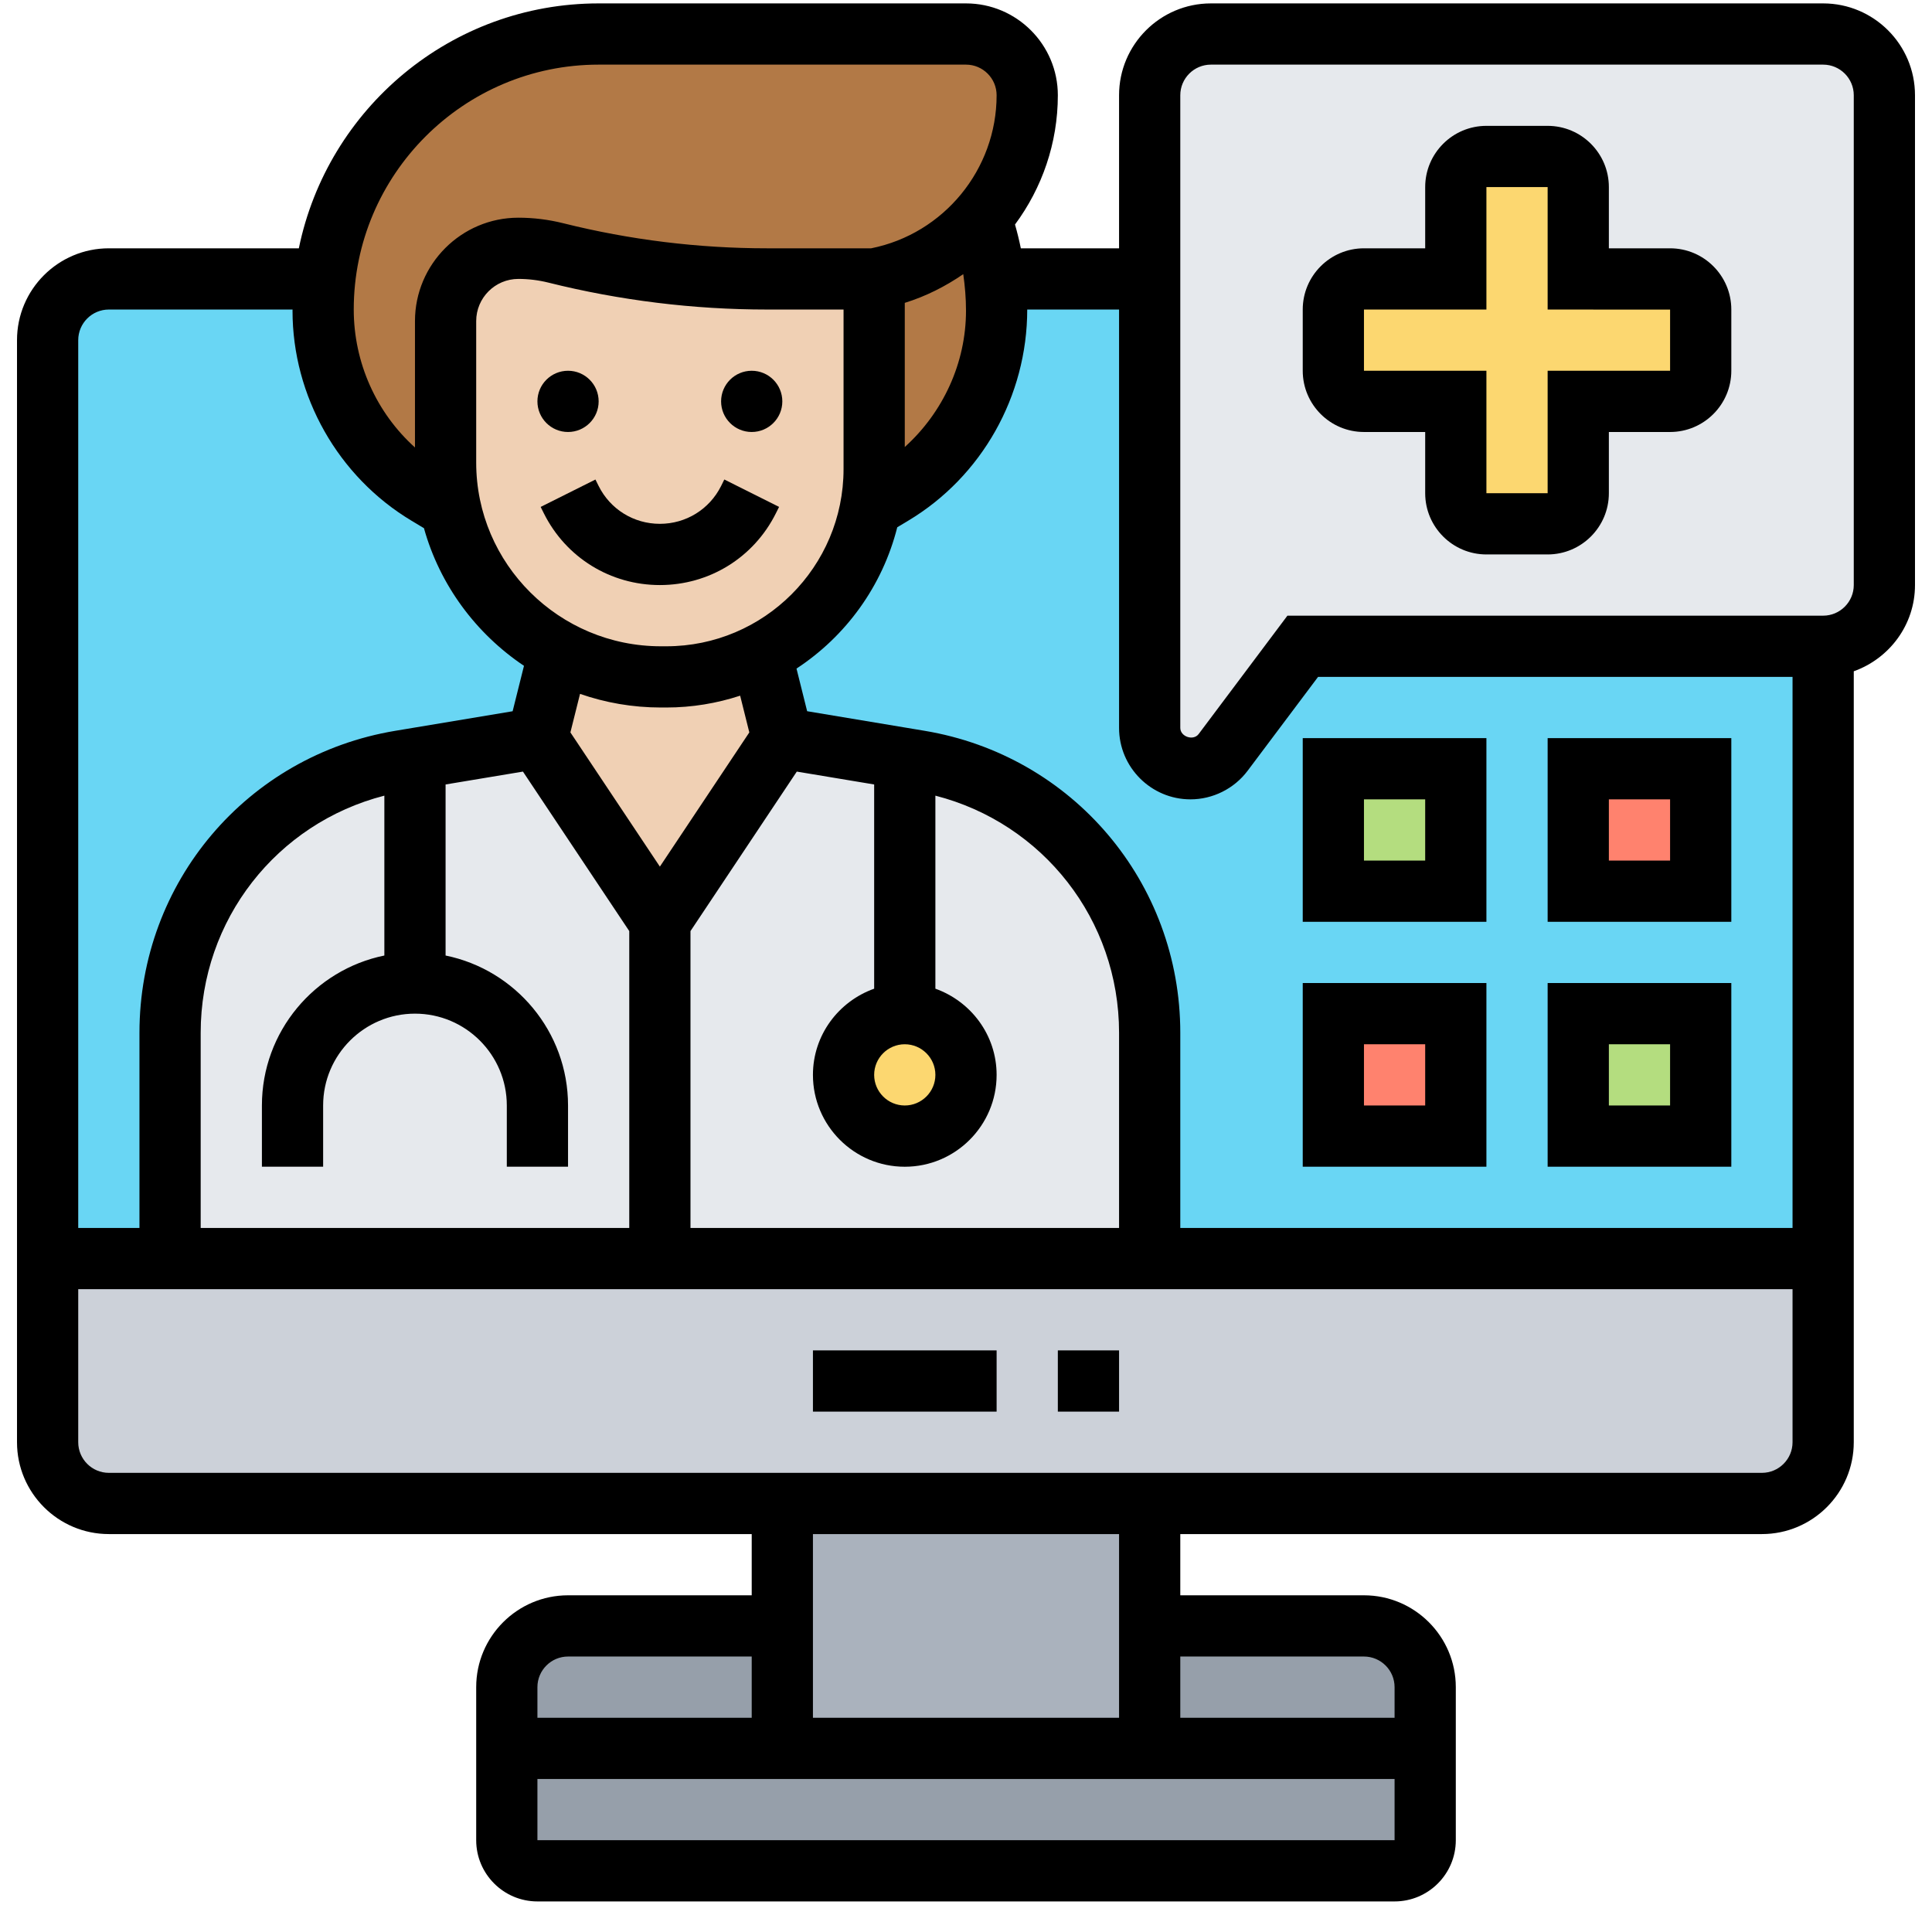 <svg width="71" height="70" viewBox="0 0 71 70" fill="none" xmlns="http://www.w3.org/2000/svg">
<g clip-path="url(#clip0_2_4770)">
<g clip-path="url(#clip1_2_4770)">
<g clip-path="url(#clip2_2_4770)">
<path d="M52.375 64.25V67.625C52.375 68.244 51.869 68.75 51.25 68.75H19.75C19.131 68.75 18.625 68.244 18.625 67.625V64.25H28.75H42.25H52.375Z" fill="#969FAA"/>
</g>
<g clip-path="url(#clip3_2_4770)">
<path d="M28.75 59.75V64.25H18.625V62C18.625 60.763 19.637 59.75 20.875 59.75H28.75Z" fill="#969FAA"/>
</g>
<g clip-path="url(#clip4_2_4770)">
<path d="M52.375 62V64.25H42.25V59.75H50.125C51.362 59.75 52.375 60.763 52.375 62Z" fill="#969FAA"/>
</g>
<g clip-path="url(#clip5_2_4770)">
<path d="M42.25 59.75V64.25H28.75V59.75V55.25H42.25V59.75Z" fill="#AAB2BD"/>
</g>
<g clip-path="url(#clip6_2_4770)">
<path d="M67 46.25V53C67 54.237 65.987 55.25 64.75 55.25H42.25H28.75H4C2.763 55.25 1.75 54.237 1.75 53V46.25H6.25H24.25H42.25H67Z" fill="#CCD1D9"/>
</g>
<g clip-path="url(#clip7_2_4770)">
<path d="M67 46.25H1.75V12.5C1.75 11.257 2.757 10.25 4 10.25H67V46.25Z" fill="#69D6F4"/>
</g>
<g clip-path="url(#clip8_2_4770)">
<path d="M49 37.25H53.5V41.75H49V37.25Z" fill="#FF826E"/>
</g>
<g clip-path="url(#clip9_2_4770)">
<path d="M58 28.25H62.5V32.75H58V28.25Z" fill="#FF826E"/>
</g>
<g clip-path="url(#clip10_2_4770)">
<path d="M58 37.25H62.5V41.75H58V37.25Z" fill="#B4DD7F"/>
</g>
<g clip-path="url(#clip11_2_4770)">
<path d="M49 28.25H53.5V32.75H49V28.25Z" fill="#B4DD7F"/>
</g>
<g clip-path="url(#clip12_2_4770)">
<path d="M16.375 17C16.375 17.562 16.431 18.114 16.544 18.642L16.51 18.654L15.7 18.17C13.326 16.741 11.875 14.188 11.875 11.42V11.375C11.875 10.992 11.898 10.621 11.943 10.25C12.494 5.188 16.791 1.25 22 1.25H35.5C36.119 1.25 36.681 1.498 37.086 1.914C37.502 2.319 37.75 2.881 37.75 3.5C37.75 5.21 37.12 6.796 36.051 8.011C35.095 9.125 33.767 9.924 32.237 10.227L32.125 10.25H28.188C25.578 10.25 22.968 9.924 20.425 9.294C19.975 9.181 19.514 9.125 19.052 9.125C17.567 9.125 16.375 10.318 16.375 11.803V17Z" fill="#B27946"/>
</g>
<g clip-path="url(#clip13_2_4770)">
<path d="M36.558 10.25C36.603 10.621 36.625 10.992 36.625 11.375V11.42C36.625 14.188 35.174 16.741 32.8 18.17L31.99 18.654C32.08 18.192 32.125 17.72 32.125 17.236V10.25L32.238 10.227C33.768 9.924 35.095 9.125 36.051 8.011C36.299 8.731 36.479 9.474 36.558 10.25Z" fill="#B27946"/>
</g>
<g clip-path="url(#clip14_2_4770)">
<path d="M33.79 27.969L33.25 27.879L28.75 27.125L24.25 33.875L19.75 27.125L15.25 27.879L14.71 27.969C9.828 28.779 6.25 32.998 6.25 37.947V46.25H24.25H42.25V37.947C42.25 32.998 38.672 28.779 33.79 27.969Z" fill="#E6E9ED"/>
</g>
<g clip-path="url(#clip15_2_4770)">
<path d="M33.25 41.75C34.493 41.75 35.5 40.743 35.5 39.5C35.5 38.257 34.493 37.25 33.25 37.25C32.007 37.25 31 38.257 31 39.5C31 40.743 32.007 41.75 33.25 41.75Z" fill="#FCD770"/>
</g>
<g clip-path="url(#clip16_2_4770)">
<path d="M20.549 23.953C21.663 24.538 22.934 24.875 24.284 24.875H24.486C25.735 24.875 26.927 24.571 27.974 24.031L28.75 27.125L24.25 33.875L19.75 27.125L20.549 23.953Z" fill="#F0D0B4"/>
</g>
<g clip-path="url(#clip17_2_4770)">
<path d="M20.549 23.953C18.524 22.872 17.039 20.949 16.544 18.642C16.431 18.114 16.375 17.562 16.375 17V11.803C16.375 10.318 17.567 9.125 19.052 9.125C19.514 9.125 19.975 9.181 20.425 9.294C22.968 9.924 25.578 10.25 28.188 10.25H32.125V17.236C32.125 17.72 32.08 18.192 31.99 18.654C31.551 21.005 30.032 22.974 27.974 24.031C26.927 24.571 25.735 24.875 24.486 24.875H24.284C22.934 24.875 21.663 24.538 20.549 23.953Z" fill="#F0D0B4"/>
</g>
<g clip-path="url(#clip18_2_4770)">
<path d="M69.25 3.5V21.5C69.25 22.738 68.237 23.75 67 23.75H47.875L44.95 27.654C44.669 28.025 44.219 28.25 43.746 28.25C42.925 28.25 42.25 27.575 42.25 26.754V10.25V3.5C42.25 2.263 43.263 1.25 44.5 1.25H67C68.237 1.25 69.25 2.263 69.25 3.5Z" fill="#E6E9ED"/>
</g>
<g clip-path="url(#clip19_2_4770)">
<path d="M62.5 11.375V13.625C62.5 14.244 61.994 14.75 61.375 14.75H58V18.125C58 18.744 57.494 19.25 56.875 19.25H54.625C54.006 19.25 53.5 18.744 53.5 18.125V14.75H50.125C49.506 14.75 49 14.244 49 13.625V11.375C49 10.756 49.506 10.25 50.125 10.25H53.5V6.875C53.5 6.256 54.006 5.75 54.625 5.75H56.875C57.494 5.75 58 6.256 58 6.875V10.25H61.375C61.994 10.25 62.5 10.756 62.5 11.375Z" fill="#FCD770"/>
</g>
</g>
<g clip-path="url(#clip20_2_4770)">
<path d="M20.875 15.875C21.496 15.875 22 15.371 22 14.75C22 14.129 21.496 13.625 20.875 13.625C20.254 13.625 19.75 14.129 19.75 14.75C19.75 15.371 20.254 15.875 20.875 15.875Z" fill="black"/>
<path d="M27.625 15.875C28.246 15.875 28.75 15.371 28.75 14.75C28.75 14.129 28.246 13.625 27.625 13.625C27.004 13.625 26.5 14.129 26.5 14.75C26.5 15.371 27.004 15.875 27.625 15.875Z" fill="black"/>
<path d="M26.5 17.86C26.071 18.717 25.209 19.25 24.25 19.25C23.29 19.25 22.428 18.717 22 17.86L21.882 17.622L19.869 18.629L19.987 18.866C20.799 20.491 22.433 21.5 24.25 21.5C26.067 21.5 27.7 20.491 28.512 18.865L28.631 18.628L26.618 17.621L26.5 17.86Z" fill="black"/>
<path d="M61.375 9.125H59.125V6.875C59.125 5.634 58.116 4.625 56.875 4.625H54.625C53.384 4.625 52.375 5.634 52.375 6.875V9.125H50.125C48.884 9.125 47.875 10.134 47.875 11.375V13.625C47.875 14.866 48.884 15.875 50.125 15.875H52.375V18.125C52.375 19.366 53.384 20.375 54.625 20.375H56.875C58.116 20.375 59.125 19.366 59.125 18.125V15.875H61.375C62.616 15.875 63.625 14.866 63.625 13.625V11.375C63.625 10.134 62.616 9.125 61.375 9.125ZM61.375 13.625H56.875V18.125H54.625V13.625H50.125V11.375H54.625V6.875H56.875V11.375L61.375 11.378V13.625Z" fill="black"/>
<path d="M67 0.125H44.5C42.639 0.125 41.125 1.639 41.125 3.5V9.125H37.515C37.455 8.83 37.384 8.539 37.301 8.251C38.294 6.911 38.875 5.26 38.875 3.5C38.875 1.639 37.361 0.125 35.5 0.125H22C16.576 0.125 12.038 3.983 10.982 9.125H4C2.139 9.125 0.625 10.639 0.625 12.5V53C0.625 54.861 2.139 56.375 4 56.375H27.625V58.625H20.875C19.014 58.625 17.5 60.139 17.5 62V67.625C17.5 68.866 18.509 69.875 19.75 69.875H51.25C52.491 69.875 53.5 68.866 53.5 67.625V62C53.5 60.139 51.986 58.625 50.125 58.625H43.375V56.375H64.75C66.611 56.375 68.125 54.861 68.125 53V24.668C69.431 24.202 70.375 22.965 70.375 21.5V3.5C70.375 1.639 68.861 0.125 67 0.125ZM41.125 11.375V26.75C41.125 28.197 42.303 29.375 43.75 29.375C44.571 29.375 45.356 28.982 45.849 28.325L48.438 24.875H65.875V45.125H43.375V37.952C43.375 32.429 39.422 27.763 33.974 26.855L29.662 26.136L29.271 24.569C31.087 23.38 32.429 21.537 32.974 19.376L33.38 19.133C36.076 17.516 37.75 14.56 37.75 11.375H41.125ZM14.125 35.114C11.561 35.637 9.625 37.909 9.625 40.625V42.875H11.875V40.625C11.875 38.764 13.389 37.25 15.25 37.25C17.111 37.25 18.625 38.764 18.625 40.625V42.875H20.875V40.625C20.875 37.909 18.939 35.637 16.375 35.114V28.828L19.218 28.355L23.125 34.216V45.125H7.375V37.952C7.375 33.8 10.171 30.253 14.125 29.239V35.114ZM24.486 23.75H24.288C20.545 23.75 17.5 20.723 17.5 17V11.8C17.5 10.945 18.195 10.25 19.05 10.25C19.423 10.25 19.794 10.296 20.155 10.386C22.781 11.042 25.484 11.375 28.189 11.375H31V17.236C31 20.828 28.078 23.75 24.486 23.75ZM24.288 26H24.486C25.433 26 26.345 25.845 27.2 25.565L27.537 26.915L24.25 31.847L20.962 26.915L21.316 25.499C22.247 25.823 23.248 26 24.288 26ZM25.375 34.216L29.282 28.355L32.125 28.828V36.333C30.819 36.799 29.875 38.036 29.875 39.501C29.875 41.362 31.389 42.876 33.25 42.876C35.111 42.876 36.625 41.362 36.625 39.501C36.625 38.036 35.681 36.799 34.375 36.333V29.239C38.329 30.253 41.125 33.8 41.125 37.952V45.125H25.375V34.216ZM34.375 39.5C34.375 40.12 33.87 40.625 33.25 40.625C32.63 40.625 32.125 40.12 32.125 39.5C32.125 38.88 32.63 38.375 33.25 38.375C33.87 38.375 34.375 38.88 34.375 39.5ZM35.399 10.075C35.462 10.512 35.5 10.958 35.5 11.417C35.5 13.339 34.655 15.159 33.25 16.427V11.13C34.029 10.888 34.747 10.523 35.399 10.075ZM22 2.375H35.5C36.12 2.375 36.625 2.88 36.625 3.5C36.625 6.225 34.685 8.591 32.014 9.125H28.189C25.666 9.125 23.148 8.815 20.701 8.204C20.162 8.069 19.606 8 19.05 8C16.956 8 15.25 9.706 15.25 11.8V16.444C13.839 15.175 13 13.335 13 11.374C13 6.413 17.038 2.375 22 2.375ZM4 11.375H10.752C10.752 11.389 10.75 11.402 10.75 11.417C10.75 14.56 12.424 17.516 15.12 19.134L15.58 19.41C16.163 21.501 17.491 23.284 19.256 24.468L18.839 26.137L14.527 26.856C9.078 27.763 5.125 32.429 5.125 37.952V45.125H2.875V12.5C2.875 11.88 3.38 11.375 4 11.375ZM20.875 60.875H27.625V63.125H19.75V62C19.75 61.38 20.255 60.875 20.875 60.875ZM19.75 67.625V65.375H51.25V67.625H19.75ZM50.125 60.875C50.745 60.875 51.25 61.38 51.25 62V63.125H43.375V60.875H50.125ZM41.125 63.125H29.875V56.375H41.125V63.125ZM64.75 54.125H4C3.38 54.125 2.875 53.62 2.875 53V47.375H65.875V53C65.875 53.62 65.37 54.125 64.75 54.125ZM68.125 21.5C68.125 22.12 67.62 22.625 67 22.625H47.312L44.05 26.975C43.856 27.234 43.376 27.074 43.375 26.749V3.5C43.375 2.88 43.88 2.375 44.5 2.375H67C67.62 2.375 68.125 2.88 68.125 3.5V21.5Z" fill="black"/>
<path d="M63.625 27.125H56.875V33.875H63.625V27.125ZM61.375 31.625H59.125V29.375H61.375V31.625Z" fill="black"/>
<path d="M63.625 36.125H56.875V42.875H63.625V36.125ZM61.375 40.625H59.125V38.375H61.375V40.625Z" fill="black"/>
<path d="M54.625 27.125H47.875V33.875H54.625V27.125ZM52.375 31.625H50.125V29.375H52.375V31.625Z" fill="black"/>
<path d="M54.625 36.125H47.875V42.875H54.625V36.125ZM52.375 40.625H50.125V38.375H52.375V40.625Z" fill="black"/>
<path d="M29.875 49.625H36.625V51.875H29.875V49.625Z" fill="black"/>
<path d="M38.875 49.625H41.125V51.875H38.875V49.625Z" fill="black"/>
</g>
</g>
<defs>
<clipPath id="clip0_2_4770">
<rect width="69.75" height="69.75" fill="white" transform="translate(0.625 0.125)"/>
</clipPath>
<clipPath id="clip1_2_4770">
<rect width="67.5" height="67.5" fill="white" transform="translate(1.75 1.25)"/>
</clipPath>
<clipPath id="clip2_2_4770">
<rect width="33.75" height="4.5" fill="white" transform="translate(18.625 64.25)"/>
</clipPath>
<clipPath id="clip3_2_4770">
<rect width="10.125" height="4.5" fill="white" transform="translate(18.625 59.75)"/>
</clipPath>
<clipPath id="clip4_2_4770">
<rect width="10.125" height="4.5" fill="white" transform="translate(42.25 59.75)"/>
</clipPath>
<clipPath id="clip5_2_4770">
<rect width="13.5" height="9" fill="white" transform="translate(28.75 55.25)"/>
</clipPath>
<clipPath id="clip6_2_4770">
<rect width="65.25" height="9" fill="white" transform="translate(1.75 46.25)"/>
</clipPath>
<clipPath id="clip7_2_4770">
<rect width="65.25" height="36" fill="white" transform="translate(1.75 10.25)"/>
</clipPath>
<clipPath id="clip8_2_4770">
<rect width="4.5" height="4.5" fill="white" transform="translate(49 37.25)"/>
</clipPath>
<clipPath id="clip9_2_4770">
<rect width="4.5" height="4.5" fill="white" transform="translate(58 28.25)"/>
</clipPath>
<clipPath id="clip10_2_4770">
<rect width="4.5" height="4.5" fill="white" transform="translate(58 37.25)"/>
</clipPath>
<clipPath id="clip11_2_4770">
<rect width="4.5" height="4.5" fill="white" transform="translate(49 28.25)"/>
</clipPath>
<clipPath id="clip12_2_4770">
<rect width="25.875" height="17.404" fill="white" transform="translate(11.875 1.25)"/>
</clipPath>
<clipPath id="clip13_2_4770">
<rect width="4.635" height="10.643" fill="white" transform="translate(31.99 8.011)"/>
</clipPath>
<clipPath id="clip14_2_4770">
<rect width="36" height="19.125" fill="white" transform="translate(6.25 27.125)"/>
</clipPath>
<clipPath id="clip15_2_4770">
<rect width="4.5" height="4.5" fill="white" transform="translate(31 37.25)"/>
</clipPath>
<clipPath id="clip16_2_4770">
<rect width="9" height="9.922" fill="white" transform="translate(19.75 23.953)"/>
</clipPath>
<clipPath id="clip17_2_4770">
<rect width="15.75" height="15.75" fill="white" transform="translate(16.375 9.125)"/>
</clipPath>
<clipPath id="clip18_2_4770">
<rect width="27" height="27" fill="white" transform="translate(42.25 1.25)"/>
</clipPath>
<clipPath id="clip19_2_4770">
<rect width="13.5" height="13.5" fill="white" transform="translate(49 5.75)"/>
</clipPath>
<clipPath id="clip20_2_4770">
<rect width="69.75" height="69.75" fill="white" transform="translate(0.625 0.125)"/>
</clipPath>
</defs>
</svg>
